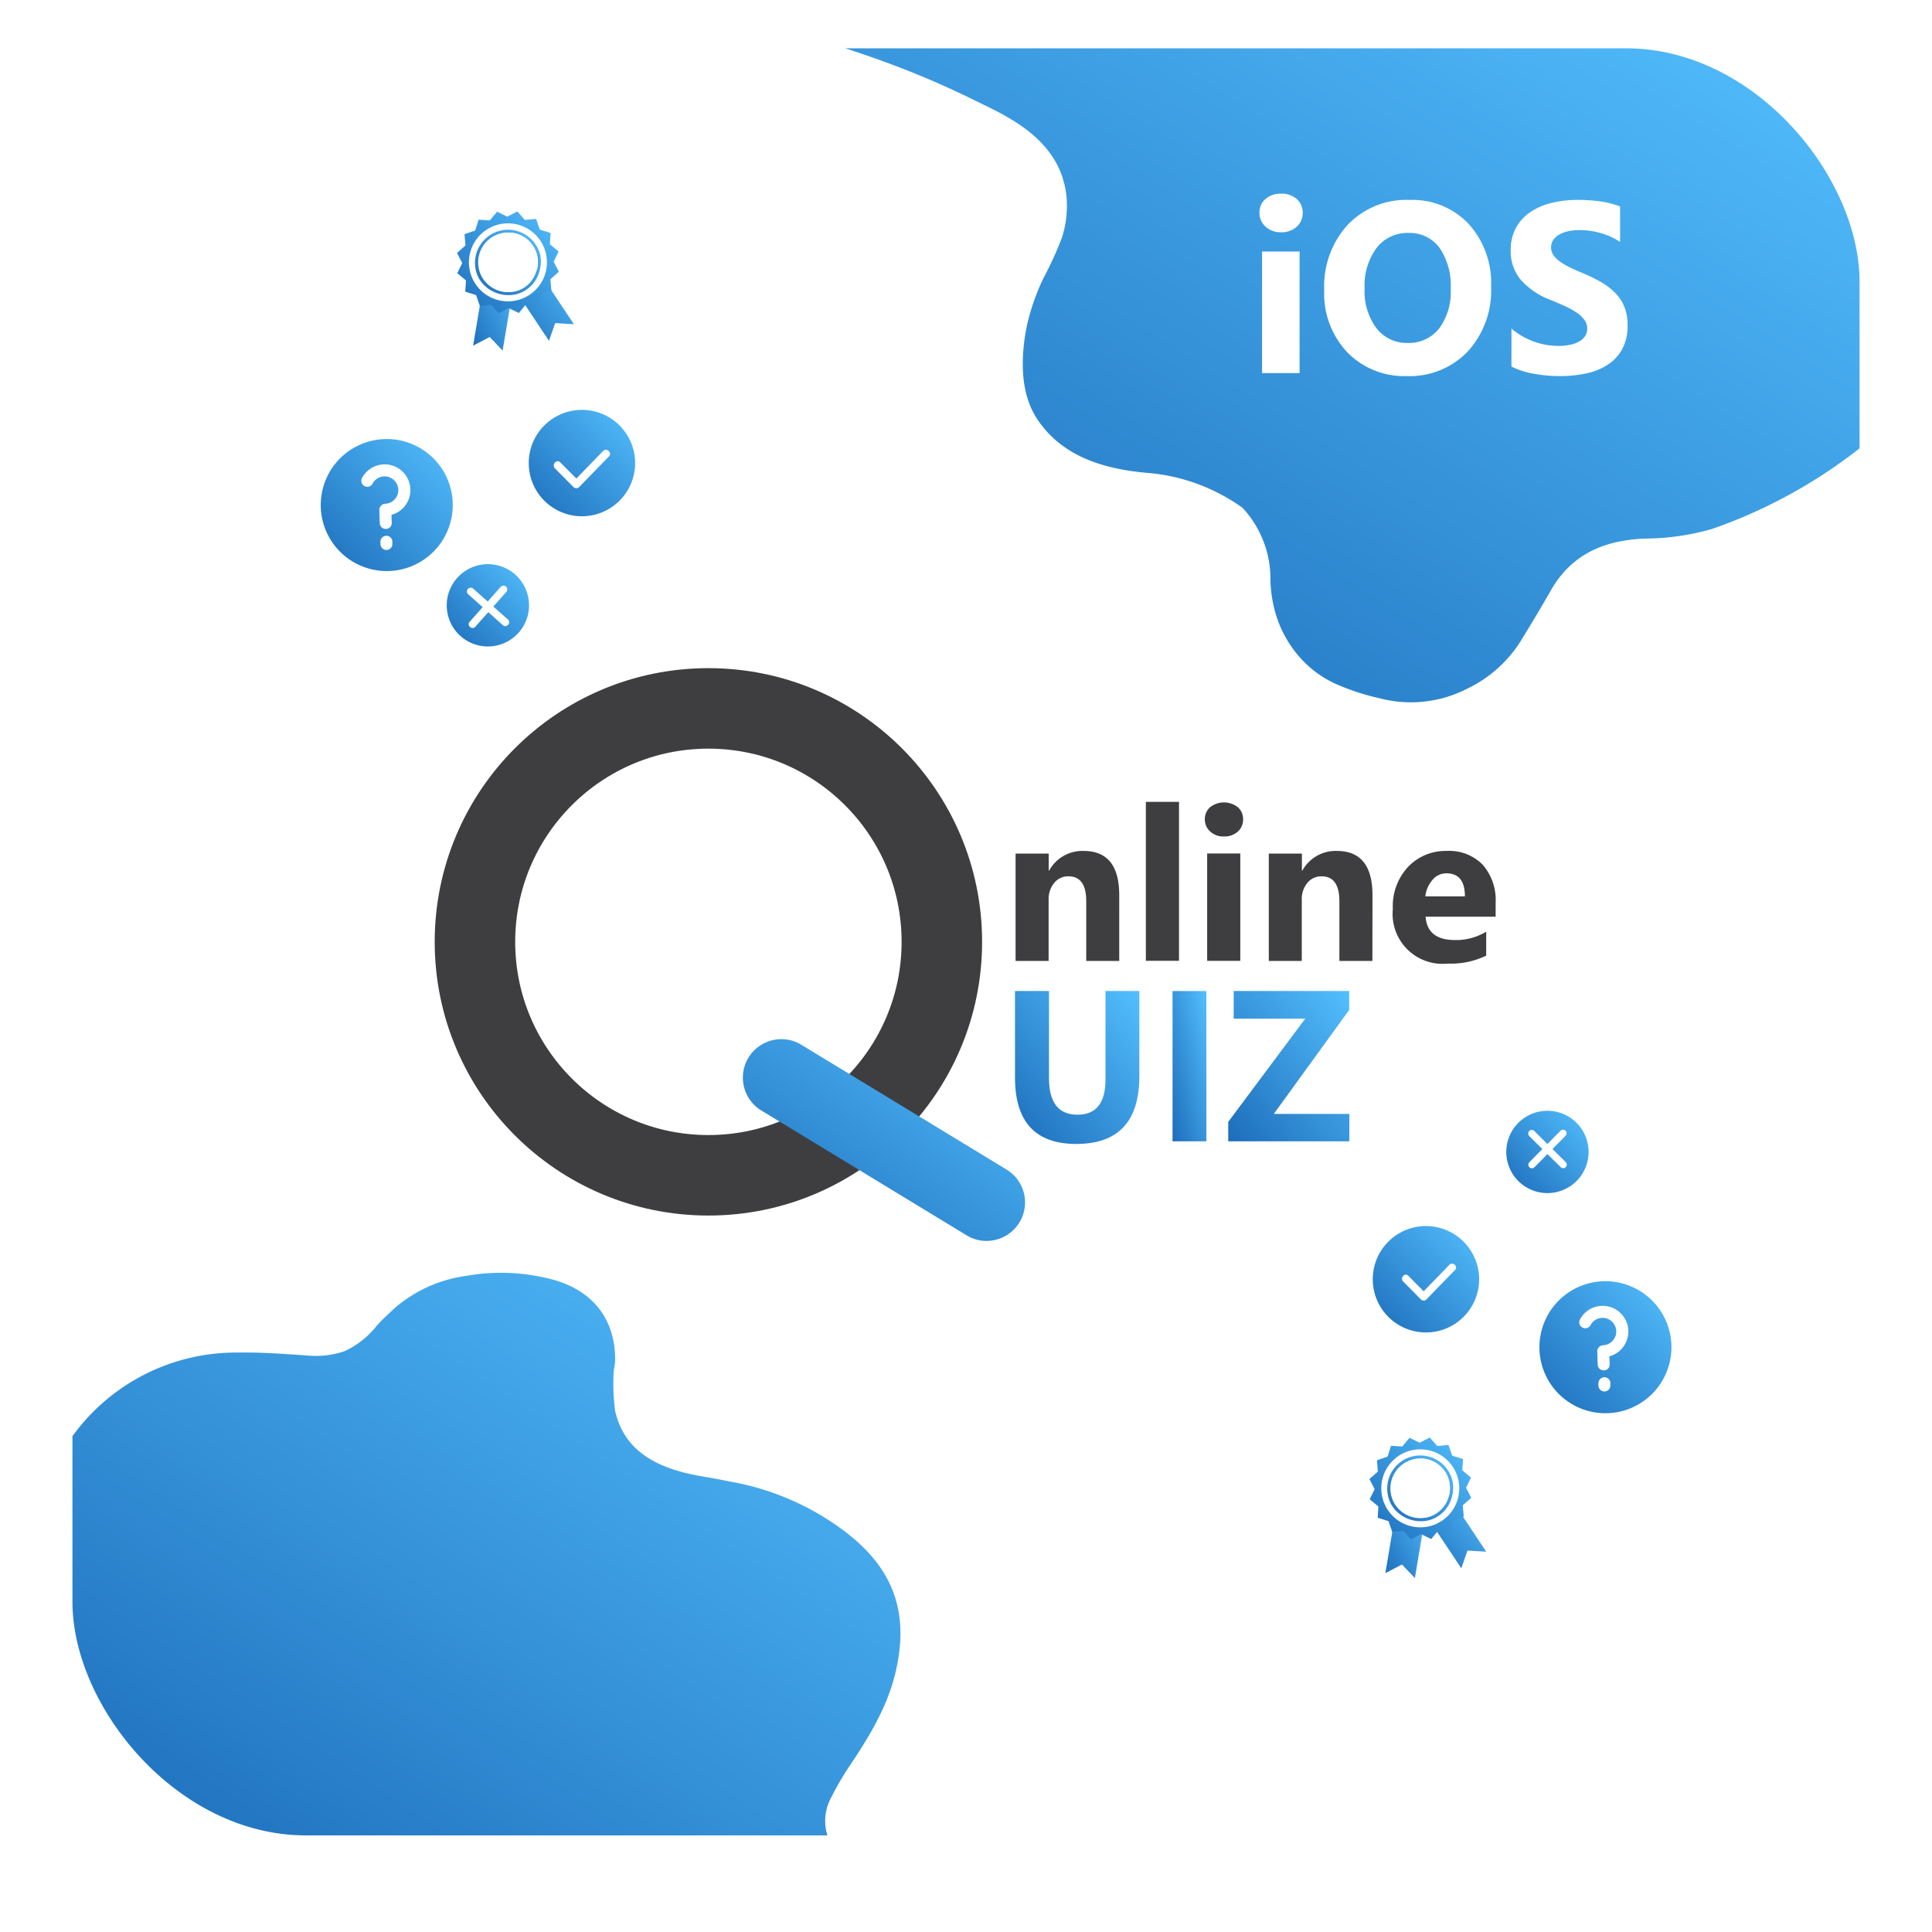 <svg xmlns="http://www.w3.org/2000/svg" xmlns:xlink="http://www.w3.org/1999/xlink" width="240" height="240" viewBox="0 0 240 240">
  <defs>
    <linearGradient id="linear-gradient" y1="1" x2="1" gradientUnits="objectBoundingBox">
      <stop offset="0" stop-color="#00b3d5"/>
      <stop offset="1" stop-color="#00e1d3"/>
    </linearGradient>
    <filter id="Rectangle_1" x="0" y="0" width="240" height="240" filterUnits="userSpaceOnUse">
      <feOffset dy="3" input="SourceAlpha"/>
      <feGaussianBlur stdDeviation="3" result="blur"/>
      <feFlood flood-opacity="0.161"/>
      <feComposite operator="in" in2="blur"/>
      <feComposite in="SourceGraphic"/>
    </filter>
    <clipPath id="clip-path">
      <rect id="Rectangle_2" data-name="Rectangle 2" width="222" height="222" rx="29" fill="url(#linear-gradient)"/>
    </clipPath>
    <linearGradient id="linear-gradient-2" y1="1" x2="1" gradientUnits="objectBoundingBox">
      <stop offset="0" stop-color="#1d6dba"/>
      <stop offset="1" stop-color="#53bffe"/>
    </linearGradient>
    <filter id="Path_3294" x="154.954" y="22.554" width="8.37" height="25.291" filterUnits="userSpaceOnUse">
      <feOffset dx="0.5" dy="0.5" input="SourceAlpha"/>
      <feGaussianBlur stdDeviation="0.5" result="blur-2"/>
      <feFlood flood-opacity="0.161"/>
      <feComposite operator="in" in2="blur-2"/>
      <feComposite in="SourceGraphic"/>
    </filter>
    <filter id="Path_3295" x="162.994" y="23.335" width="23.728" height="24.878" filterUnits="userSpaceOnUse">
      <feOffset dx="0.5" dy="0.5" input="SourceAlpha"/>
      <feGaussianBlur stdDeviation="0.5" result="blur-3"/>
      <feFlood flood-opacity="0.161"/>
      <feComposite operator="in" in2="blur-3"/>
      <feComposite in="SourceGraphic"/>
    </filter>
    <filter id="Path_3296" x="186.171" y="23.335" width="17.517" height="24.878" filterUnits="userSpaceOnUse">
      <feOffset dx="0.5" dy="0.5" input="SourceAlpha"/>
      <feGaussianBlur stdDeviation="0.5" result="blur-4"/>
      <feFlood flood-opacity="0.161"/>
      <feComposite operator="in" in2="blur-4"/>
      <feComposite in="SourceGraphic"/>
    </filter>
  </defs>
  <g id="homelogo1" transform="translate(5.858 2.858)">
    <g id="new_logo" data-name="new logo" transform="translate(3.142 3.142)">
      <g transform="matrix(1, 0, 0, 1, -9, -6)" filter="url(#Rectangle_1)">
        <rect id="Rectangle_1-2" data-name="Rectangle 1" width="222" height="222" rx="29" transform="translate(9 6)" fill="#fff"/>
      </g>
      <g id="Group_1" data-name="Group 1" transform="translate(0 0)" clip-path="url(#clip-path)">
        <path id="Path_1" data-name="Path 1" d="M564.972,11.977V61.565a63.14,63.14,0,0,1-19.248,10.717,31,31,0,0,1-8.344,1.172c-5.039.223-9.078,1.963-11.65,6.513C524.577,82,523.363,84.006,522.141,86a15.876,15.876,0,0,1-6.685,6.062A15.29,15.29,0,0,1,504.5,93.29a29.578,29.578,0,0,1-5.323-1.728,13.486,13.486,0,0,1-3.24-2.03,14.22,14.22,0,0,1-4.387-6.883,16.16,16.16,0,0,1-.607-4.019,13,13,0,0,0-3.458-8.991,23.569,23.569,0,0,0-11.949-4.356c-3.572-.328-7.29-1.141-10.259-3.258a12.826,12.826,0,0,1-3.461-3.655c-1.786-2.88-1.86-6.573-1.4-9.824q.141-1,.375-1.994a27.975,27.975,0,0,1,1.949-5.446,42.271,42.271,0,0,0,2.3-5.041,12.805,12.805,0,0,0,.618-3.994,11.05,11.05,0,0,0-1.186-5.017c-1.6-3.106-4.537-5.135-7.56-6.7-1.018-.527-2.056-1.016-3.088-1.523q-2.6-1.275-5.267-2.411c-3.552-1.512-7.185-2.836-10.864-4.005l-1.42-.447Z" transform="translate(-342.123 -12.549)" fill="url(#linear-gradient-2)"/>
        <path id="Path_2" data-name="Path 2" d="M114.888,745.19c-.962,4.3-3.155,7.986-5.559,11.59a36.142,36.142,0,0,0-2.539,4.318,6.028,6.028,0,0,0-.167,5.336H12v-49.5c.3-.435.61-.864.936-1.279a25.064,25.064,0,0,1,20.144-9.9c1.925-.038,3.849.051,5.772.172.951.06,1.9.127,2.856.192a11.1,11.1,0,0,0,4.689-.545,10.908,10.908,0,0,0,4-3.184l.156-.17.185-.2c.581-.607,1.21-1.165,1.817-1.748a17.145,17.145,0,0,1,8.984-4.052,24.766,24.766,0,0,1,10.478.413c5.216,1.34,8.067,5.042,7.969,10.228a8.182,8.182,0,0,1-.165,1.078A25.776,25.776,0,0,0,79.986,713c1,4.436,4.311,6.546,8.417,7.629,1.5.4,3.043.594,4.566.893l.654.132.458.094a33.2,33.2,0,0,1,14.066,5.95C114.209,732.142,116.6,737.55,114.888,745.19Z" transform="translate(-12.573 -543.735)" fill="url(#linear-gradient-2)"/>
      </g>
      <path id="Path_3" data-name="Path 3" d="M554.245,549.419q0,8.415-7.839,8.413-7.6,0-7.606-8.224V538.83h4.223v10.836q0,4.534,3.541,4.534,3.476,0,3.478-4.376V538.83h4.205Z" transform="translate(-421.713 -421.727)" fill="url(#linear-gradient-2)"/>
      <path id="Path_4" data-name="Path 4" d="M630.785,557.53H626.58V538.86h4.205Z" transform="translate(-489.922 -421.751)" fill="url(#linear-gradient-2)"/>
      <path id="Path_5" data-name="Path 5" d="M672.441,557.507H657.4v-2.414l9.571-12.827H658.08V538.83h14.345v2.358L663.063,554.1h9.388Z" transform="translate(-513.826 -421.728)" fill="url(#linear-gradient-2)"/>
      <path id="Path_6" data-name="Path 6" d="M552.028,474.665h-4.1v-7.41q0-3.112-2.223-3.1a2.2,2.2,0,0,0-1.758.822,3.122,3.122,0,0,0-.691,2.083v7.606H539.15V461.329h4.114v2.116h.053A4.708,4.708,0,0,1,547.6,461q4.427,0,4.427,5.494Z" transform="translate(-421.992 -361.294)" fill="#3e3e40"/>
      <path id="Path_7" data-name="Path 7" d="M615.856,453.394H611.74V433.65h4.116Z" transform="translate(-478.396 -340.039)" fill="#3e3e40"/>
      <path id="Path_8" data-name="Path 8" d="M646.911,438.184a2.4,2.4,0,0,1-1.707-.62,2,2,0,0,1-.667-1.516,1.922,1.922,0,0,1,.667-1.511,2.783,2.783,0,0,1,3.418,0,1.925,1.925,0,0,1,.667,1.511,1.976,1.976,0,0,1-.667,1.536A2.444,2.444,0,0,1,646.911,438.184Zm2.031,15.445h-4.116V440.293h4.116Z" transform="translate(-503.868 -340.272)" fill="#3e3e40"/>
      <path id="Path_9" data-name="Path 9" d="M692.869,474.665h-4.1v-7.41q0-3.112-2.223-3.1a2.2,2.2,0,0,0-1.758.822,3.123,3.123,0,0,0-.691,2.083v7.606H680V461.329h4.114v2.116h.053A4.711,4.711,0,0,1,688.451,461q4.427,0,4.43,5.494Z" transform="translate(-531.386 -361.294)" fill="#3e3e40"/>
      <path id="Path_10" data-name="Path 10" d="M761.769,469.163h-8.7q.207,2.9,3.659,2.9a7.137,7.137,0,0,0,3.87-1.042V474a10.13,10.13,0,0,1-4.805.989A6.2,6.2,0,0,1,749,468.2a7.137,7.137,0,0,1,1.927-5.261,6.421,6.421,0,0,1,4.741-1.945,5.826,5.826,0,0,1,4.512,1.731,6.677,6.677,0,0,1,1.589,4.714Zm-3.816-2.525q0-2.867-2.318-2.865a2.223,2.223,0,0,0-1.711.82,3.725,3.725,0,0,0-.889,2.045Z" transform="translate(-584.976 -361.288)" fill="#3e3e40"/>
      <circle id="Ellipse_311" data-name="Ellipse 311" cx="29" cy="29" r="29" transform="translate(50 82)" fill="none" stroke="#3e3e40" stroke-width="10"/>
      <path id="Path_12" data-name="Path 12" d="M227.892,301.52A5.112,5.112,0,1,0,233,306.632,5.112,5.112,0,0,0,227.892,301.52Zm1.856,7.577-1.807-1.616q-.811.907-1.616,1.816c-.4.445-1.111-.171-.7-.622l1.616-1.816-1.816-1.616a.469.469,0,0,1,.622-.7l1.816,1.616,1.616-1.816a.468.468,0,0,1,.7.622l-1.614,1.816,1.816,1.616C230.83,308.8,230.2,309.5,229.748,309.1Z" transform="translate(-176.281 -237.437)" fill-rule="evenodd" fill="url(#linear-gradient-2)"/>
      <path id="Path_13" data-name="Path 13" d="M274.968,215.68a6.608,6.608,0,1,0,6.608,6.608,6.608,6.608,0,0,0-6.608-6.608Zm3.356,5.779-3.681,3.792a.5.5,0,0,1-.7.042l-2.329-2.347c-.445-.445.209-1.2.667-.74l2,2,3.314-3.414C278.029,220.343,278.771,221,278.324,221.459Z" transform="translate(-211.678 -170.764)" fill-rule="evenodd" fill="url(#linear-gradient-2)"/>
      <path id="Path_14" data-name="Path 14" d="M161.539,231.88a8.2,8.2,0,1,0,8.2,8.2A8.2,8.2,0,0,0,161.539,231.88Zm-.013,13.781a.745.745,0,0,1-.769-.718l-.011-.273a.756.756,0,0,1,.72-.769.734.734,0,0,1,.769.718v.273a.727.727,0,0,1-.709.762Zm.6-4.368.033.987a.727.727,0,0,1-.72.769.747.747,0,0,1-.769-.718l-.053-1.578c0-.016.016-.018.013-.031s-.016-.016-.016-.031a.767.767,0,0,1,.718-.769,1.7,1.7,0,1,0-.116-3.4,1.68,1.68,0,0,0-1.429.889.749.749,0,0,1-1.022.309.74.74,0,0,1-.293-1.009,3.192,3.192,0,1,1,3.654,4.588Z" transform="translate(-122.495 -183.342)" fill-rule="evenodd" fill="url(#linear-gradient-2)"/>
      <path id="Path_15" data-name="Path 15" d="M816.542,605.58a5.112,5.112,0,1,0,5.112,5.112A5.112,5.112,0,0,0,816.542,605.58Zm1.645,7-1.64-1.622-1.623,1.64a.445.445,0,0,1-.633-.625l1.625-1.64-1.64-1.622a.445.445,0,0,1,.625-.633l1.64,1.625,1.622-1.64a.444.444,0,0,1,.631.625l-1.623,1.64,1.64,1.622A.444.444,0,0,1,818.187,612.584Z" transform="translate(-633.314 -473.594)" fill-rule="evenodd" fill="url(#linear-gradient-2)"/>
      <path id="Path_16" data-name="Path 16" d="M744.428,669.66a6.608,6.608,0,1,0,6.608,6.608A6.608,6.608,0,0,0,744.428,669.66Zm3.614,5.454-3.541,3.645a.478.478,0,0,1-.667.04l-2.234-2.254c-.431-.433.2-1.149.633-.713q.953.967,1.911,1.931l3.187-3.283C747.755,674.041,748.469,674.672,748.042,675.114Z" transform="translate(-576.291 -523.354)" fill-rule="evenodd" fill="url(#linear-gradient-2)"/>
      <path id="Path_17" data-name="Path 17" d="M838.142,700.28a8.2,8.2,0,1,0,8.2,8.2,8.2,8.2,0,0,0-8.2-8.2Zm-.1,13.692a.747.747,0,0,1-.771-.718v-.273a.756.756,0,0,1,.718-.769.736.736,0,0,1,.771.718v.273a.729.729,0,0,1-.718.769Zm.593-4.368.036.987a.727.727,0,0,1-.72.769.747.747,0,0,1-.769-.718l-.053-1.578c0-.016.013-.018.013-.031s-.016-.016-.016-.031a.765.765,0,0,1,.718-.769,1.7,1.7,0,1,0-.116-3.4,1.68,1.68,0,0,0-1.429.889.751.751,0,0,1-1.025.309.742.742,0,0,1-.291-1.009,3.192,3.192,0,1,1,3.652,4.588Z" transform="translate(-647.71 -547.124)" fill-rule="evenodd" fill="url(#linear-gradient-2)"/>
      <path id="Path_25" data-name="Path 25" d="M240.905,137.919l-1.834-.309L237.46,147.2l2.065-1.076,1.6,1.691,1.611-9.593Z" transform="translate(-187.688 -110.261)" fill="url(#linear-gradient-2)"/>
      <path id="Path_26" data-name="Path 26" d="M257.059,133.361l1.547-1.031,5.39,8.1-2.325-.138-.771,2.2-5.39-8.1Z" transform="translate(-201.704 -106.155)" fill="url(#linear-gradient-2)"/>
      <path id="Path_27" data-name="Path 27" d="M241.047,110.688l-.613,1.265.651,1.247-1.056.931.124,1.4-1.329.458-.42,1.342-1.4-.084-.9,1.076-1.265-.613-1.245.651-.934-1.054-1.4.124-.46-1.331-1.342-.42.087-1.4-1.078-.9.613-1.265-.651-1.247,1.054-.931-.122-1.4,1.329-.458.42-1.342,1.4.084.9-1.078,1.267.616,1.247-.651.931,1.054,1.4-.124.46,1.331,1.342.42-.087,1.4Z" transform="translate(-180.659 -85.444)" fill="url(#linear-gradient-2)"/>
      <path id="Path_28" data-name="Path 28" d="M244.692,116.218a4.845,4.845,0,1,1-5.75-3.725A4.845,4.845,0,0,1,244.692,116.218Z" transform="translate(-185.856 -90.643)" fill="#fff"/>
      <path id="Path_29" data-name="Path 29" d="M246.615,118.989a4.109,4.109,0,0,0-8.039,1.7,3.778,3.778,0,0,0,.971,1.9,4.31,4.31,0,0,0,3.556,1.309c.118-.011.236-.029.353-.051a3.525,3.525,0,0,0,.351-.084,4,4,0,0,0,2.667-2.692A4.29,4.29,0,0,0,246.615,118.989Zm-.565,2.1a.142.142,0,0,1-.013.04c-.027.073-.056.144-.087.222s-.067.144-.1.222v.013q-.056.111-.12.222c-.042.071-.087.142-.136.209s-.093.131-.142.193v.013c-.047.058-.093.113-.142.169s-.122.131-.187.191l-.091.084-.1.08-.1.078a3.307,3.307,0,0,1-.642.391c-.029.016-.058.027-.089.04s-.118.049-.178.071l-.091.031a2.493,2.493,0,0,1-.251.073l-.049.013-.149.031-.147.024h-.049c-.084,0-.169.02-.256.024s-.153,0-.222,0a3.847,3.847,0,0,1-.68-.056l-.2-.04a.069.069,0,0,1-.029,0,4.082,4.082,0,0,1-.8-.278c-.069-.036-.138-.069-.2-.107s-.1-.058-.151-.089-.138-.087-.2-.133-.116-.084-.171-.129l-.164-.138-.016-.013c-.049-.044-.1-.089-.14-.136s-.1-.1-.142-.151h0c-.047-.053-.091-.109-.136-.164s-.08-.107-.116-.16-.071-.1-.1-.158a.082.082,0,0,1-.013-.022c-.024-.038-.044-.076-.067-.113a2.97,2.97,0,0,1-.2-.445c-.02-.049-.038-.1-.053-.151a1.4,1.4,0,0,1-.04-.138l-.027-.1c-.013-.056-.024-.111-.036-.169a3.737,3.737,0,0,1,2.845-4.388,3.63,3.63,0,0,1,4.445,3.556v.222a.82.82,0,0,1-.018.211h0a1.239,1.239,0,0,1-.029.2c-.011.071-.027.142-.042.222a4,4,0,0,1-.171.422Z" transform="translate(-188.495 -93.258)" fill="url(#linear-gradient-2)"/>
      <path id="Path_30" data-name="Path 30" d="M244.8,124.9a3.7,3.7,0,1,1,2.845-4.388A3.737,3.737,0,0,1,244.8,124.9Z" transform="translate(-189.926 -94.694)" fill="#fff"/>
      <path id="Path_31" data-name="Path 31" d="M748.405,819.437l-1.834-.307-1.611,9.591,2.065-1.074,1.6,1.691,1.611-9.593Z" transform="translate(-581.865 -639.302)" fill="url(#linear-gradient-2)"/>
      <path id="Path_32" data-name="Path 32" d="M764.559,814.879l1.547-1.029,5.39,8.1-2.325-.138-.771,2.2-5.39-8.1Z" transform="translate(-595.873 -635.196)" fill="url(#linear-gradient-2)"/>
      <path id="Path_33" data-name="Path 33" d="M748.547,792.2l-.613,1.267.651,1.245-1.056.933.125,1.4-1.329.46-.42,1.343-1.4-.087-.9,1.078-1.265-.616-1.247.651-.931-1.054-1.4.125-.46-1.329-1.343-.42.087-1.4-1.078-.9.616-1.265-.653-1.247,1.054-.931-.122-1.4,1.329-.46.42-1.342,1.4.087.9-1.078,1.267.614,1.245-.651.933,1.054,1.4-.122.46,1.329,1.342.42-.087,1.4Z" transform="translate(-574.818 -614.653)" fill="url(#linear-gradient-2)"/>
      <path id="Path_34" data-name="Path 34" d="M752.191,797.732a4.845,4.845,0,1,1-5.75-3.727A4.846,4.846,0,0,1,752.191,797.732Z" transform="translate(-580.021 -619.858)" fill="#fff"/>
      <path id="Path_35" data-name="Path 35" d="M754.121,800.5a4.108,4.108,0,0,0-8.035,1.714,3.779,3.779,0,0,0,.971,1.9,4.31,4.31,0,0,0,3.556,1.309,1.939,1.939,0,0,0,.353-.051,3.563,3.563,0,0,0,.351-.085,4,4,0,0,0,2.667-2.692A4.289,4.289,0,0,0,754.121,800.5Zm-.444,1.656c-.018.078-.038.155-.058.233s-.042.129-.064.193a.244.244,0,0,1-.029.082.156.156,0,0,1,0,.024c-.022.058-.047.118-.071.173a3.75,3.75,0,0,1-.236.445q-.059.1-.129.2h0c-.038.055-.078.109-.118.16-.018.025-.037.048-.058.071a3.552,3.552,0,0,1-.889.782l-.109.062a2.427,2.427,0,0,1-.222.116l-.124.06c-.049.022-.1.042-.149.06l-.091.031a2.535,2.535,0,0,1-.251.073l-.049.013-.149.031a1.01,1.01,0,0,0-.158.027h-.038a3.8,3.8,0,0,1-1.167-.022,1.252,1.252,0,0,1-.222-.042c-.08-.016-.142-.033-.211-.053h-.018c-.131-.04-.258-.084-.382-.133h-.02a3.791,3.791,0,0,1-.371-.178l-.02-.011c-.051-.027-.1-.058-.151-.089a3.488,3.488,0,0,1-.4-.284l-.136-.116a3.62,3.62,0,0,1-.3-.307c-.047-.053-.091-.109-.136-.164s-.08-.107-.116-.16-.071-.1-.1-.158a.082.082,0,0,1-.013-.022c-.024-.038-.045-.076-.067-.113a2.963,2.963,0,0,1-.2-.445c-.02-.049-.038-.1-.053-.151a1.378,1.378,0,0,1-.04-.138l-.027-.1c-.013-.056-.024-.111-.036-.169a3.737,3.737,0,0,1,2.845-4.387,3.629,3.629,0,0,1,4.445,3.556v.222a.949.949,0,0,1-.018.222h0a1.237,1.237,0,0,1-.029.2v.031a.918.918,0,0,1-.036.187l0-.018Z" transform="translate(-582.675 -622.474)" fill="url(#linear-gradient-2)"/>
      <path id="Path_36" data-name="Path 36" d="M752.3,806.447a3.7,3.7,0,1,1,2.845-4.387A3.737,3.737,0,0,1,752.3,806.447Z" transform="translate(-584.098 -623.942)" fill="#fff"/>
      <path id="Path_37" data-name="Path 37" d="M417.736,590.75a4.759,4.759,0,0,1-2.479-.7l-25.433-15.465a4.779,4.779,0,1,1,4.965-8.166l25.434,15.465a4.779,4.779,0,0,1-2.487,8.862Z" transform="translate(-304.184 -442.597)" fill="url(#linear-gradient-2)"/>
      <g id="iOS" transform="translate(-2874.361 1406.181)">
        <g transform="matrix(1, 0, 0, 1, 2865.36, -1412.18)" filter="url(#Path_3294)">
          <path id="Path_3294-2" data-name="Path 3294" d="M3024-1383.832a2.722,2.722,0,0,1-1.933-.7,2.258,2.258,0,0,1-.752-1.719,2.178,2.178,0,0,1,.752-1.711,2.812,2.812,0,0,1,1.933-.664,2.805,2.805,0,0,1,1.94.664,2.188,2.188,0,0,1,.745,1.711,2.249,2.249,0,0,1-.745,1.741A2.767,2.767,0,0,1,3024-1383.832Zm2.3,17.5h-4.662v-15.107h4.662Z" transform="translate(-2865.36 1412.18)" fill="#fff"/>
        </g>
        <g transform="matrix(1, 0, 0, 1, 2865.36, -1412.18)" filter="url(#Path_3295)">
          <path id="Path_3295-2" data-name="Path 3295" d="M3063.517-1363.644a9.847,9.847,0,0,1-7.406-2.958,10.618,10.618,0,0,1-2.862-7.708,11.378,11.378,0,0,1,2.906-8.114,10.062,10.062,0,0,1,7.7-3.1,9.6,9.6,0,0,1,7.325,2.965,10.933,10.933,0,0,1,2.8,7.819,11.2,11.2,0,0,1-2.9,8.04A9.95,9.95,0,0,1,3063.517-1363.644Zm.207-17.777a4.8,4.8,0,0,0-3.983,1.881,7.843,7.843,0,0,0-1.475,4.979,7.7,7.7,0,0,0,1.475,4.972,4.726,4.726,0,0,0,3.865,1.829,4.774,4.774,0,0,0,3.909-1.778,7.614,7.614,0,0,0,1.446-4.935,8.251,8.251,0,0,0-1.4-5.119A4.57,4.57,0,0,0,3063.724-1381.421Z" transform="translate(-2889.25 1409.86)" fill="#fff"/>
        </g>
        <g transform="matrix(1, 0, 0, 1, 2865.36, -1412.18)" filter="url(#Path_3296)">
          <path id="Path_3296-2" data-name="Path 3296" d="M3145.388-1364.824v-4.721a9.063,9.063,0,0,0,2.789,1.615,8.955,8.955,0,0,0,3.039.539,6.737,6.737,0,0,0,1.571-.162,3.676,3.676,0,0,0,1.121-.45,1.962,1.962,0,0,0,.671-.678,1.692,1.692,0,0,0,.221-.848,1.835,1.835,0,0,0-.354-1.107,3.822,3.822,0,0,0-.966-.9,10.139,10.139,0,0,0-1.453-.8q-.841-.383-1.814-.782a9.256,9.256,0,0,1-3.7-2.523,5.506,5.506,0,0,1-1.217-3.6,5.733,5.733,0,0,1,.664-2.84,5.64,5.64,0,0,1,1.807-1.955,8.105,8.105,0,0,1,2.648-1.128,13.606,13.606,0,0,1,3.187-.362,19.162,19.162,0,0,1,2.928.2,11.494,11.494,0,0,1,2.353.612v4.411a7.154,7.154,0,0,0-1.158-.649,9.227,9.227,0,0,0-1.291-.465,9.931,9.931,0,0,0-1.32-.273,9.374,9.374,0,0,0-1.247-.088,6.5,6.5,0,0,0-1.475.155,3.786,3.786,0,0,0-1.121.435,2.161,2.161,0,0,0-.708.671,1.588,1.588,0,0,0-.251.878,1.677,1.677,0,0,0,.28.952,3.2,3.2,0,0,0,.8.8,8.45,8.45,0,0,0,1.254.738q.738.361,1.667.745a18.585,18.585,0,0,1,2.279,1.128,8.117,8.117,0,0,1,1.733,1.35,5.266,5.266,0,0,1,1.106,1.719,6.075,6.075,0,0,1,.384,2.25,6.028,6.028,0,0,1-.671,2.973,5.448,5.448,0,0,1-1.822,1.947,7.889,7.889,0,0,1-2.677,1.07,15.482,15.482,0,0,1-3.224.325,17.929,17.929,0,0,1-3.312-.3A9.99,9.99,0,0,1,3145.388-1364.824Z" transform="translate(-2958.13 1409.86)" fill="#fff"/>
        </g>
      </g>
    </g>
  </g>
</svg>
